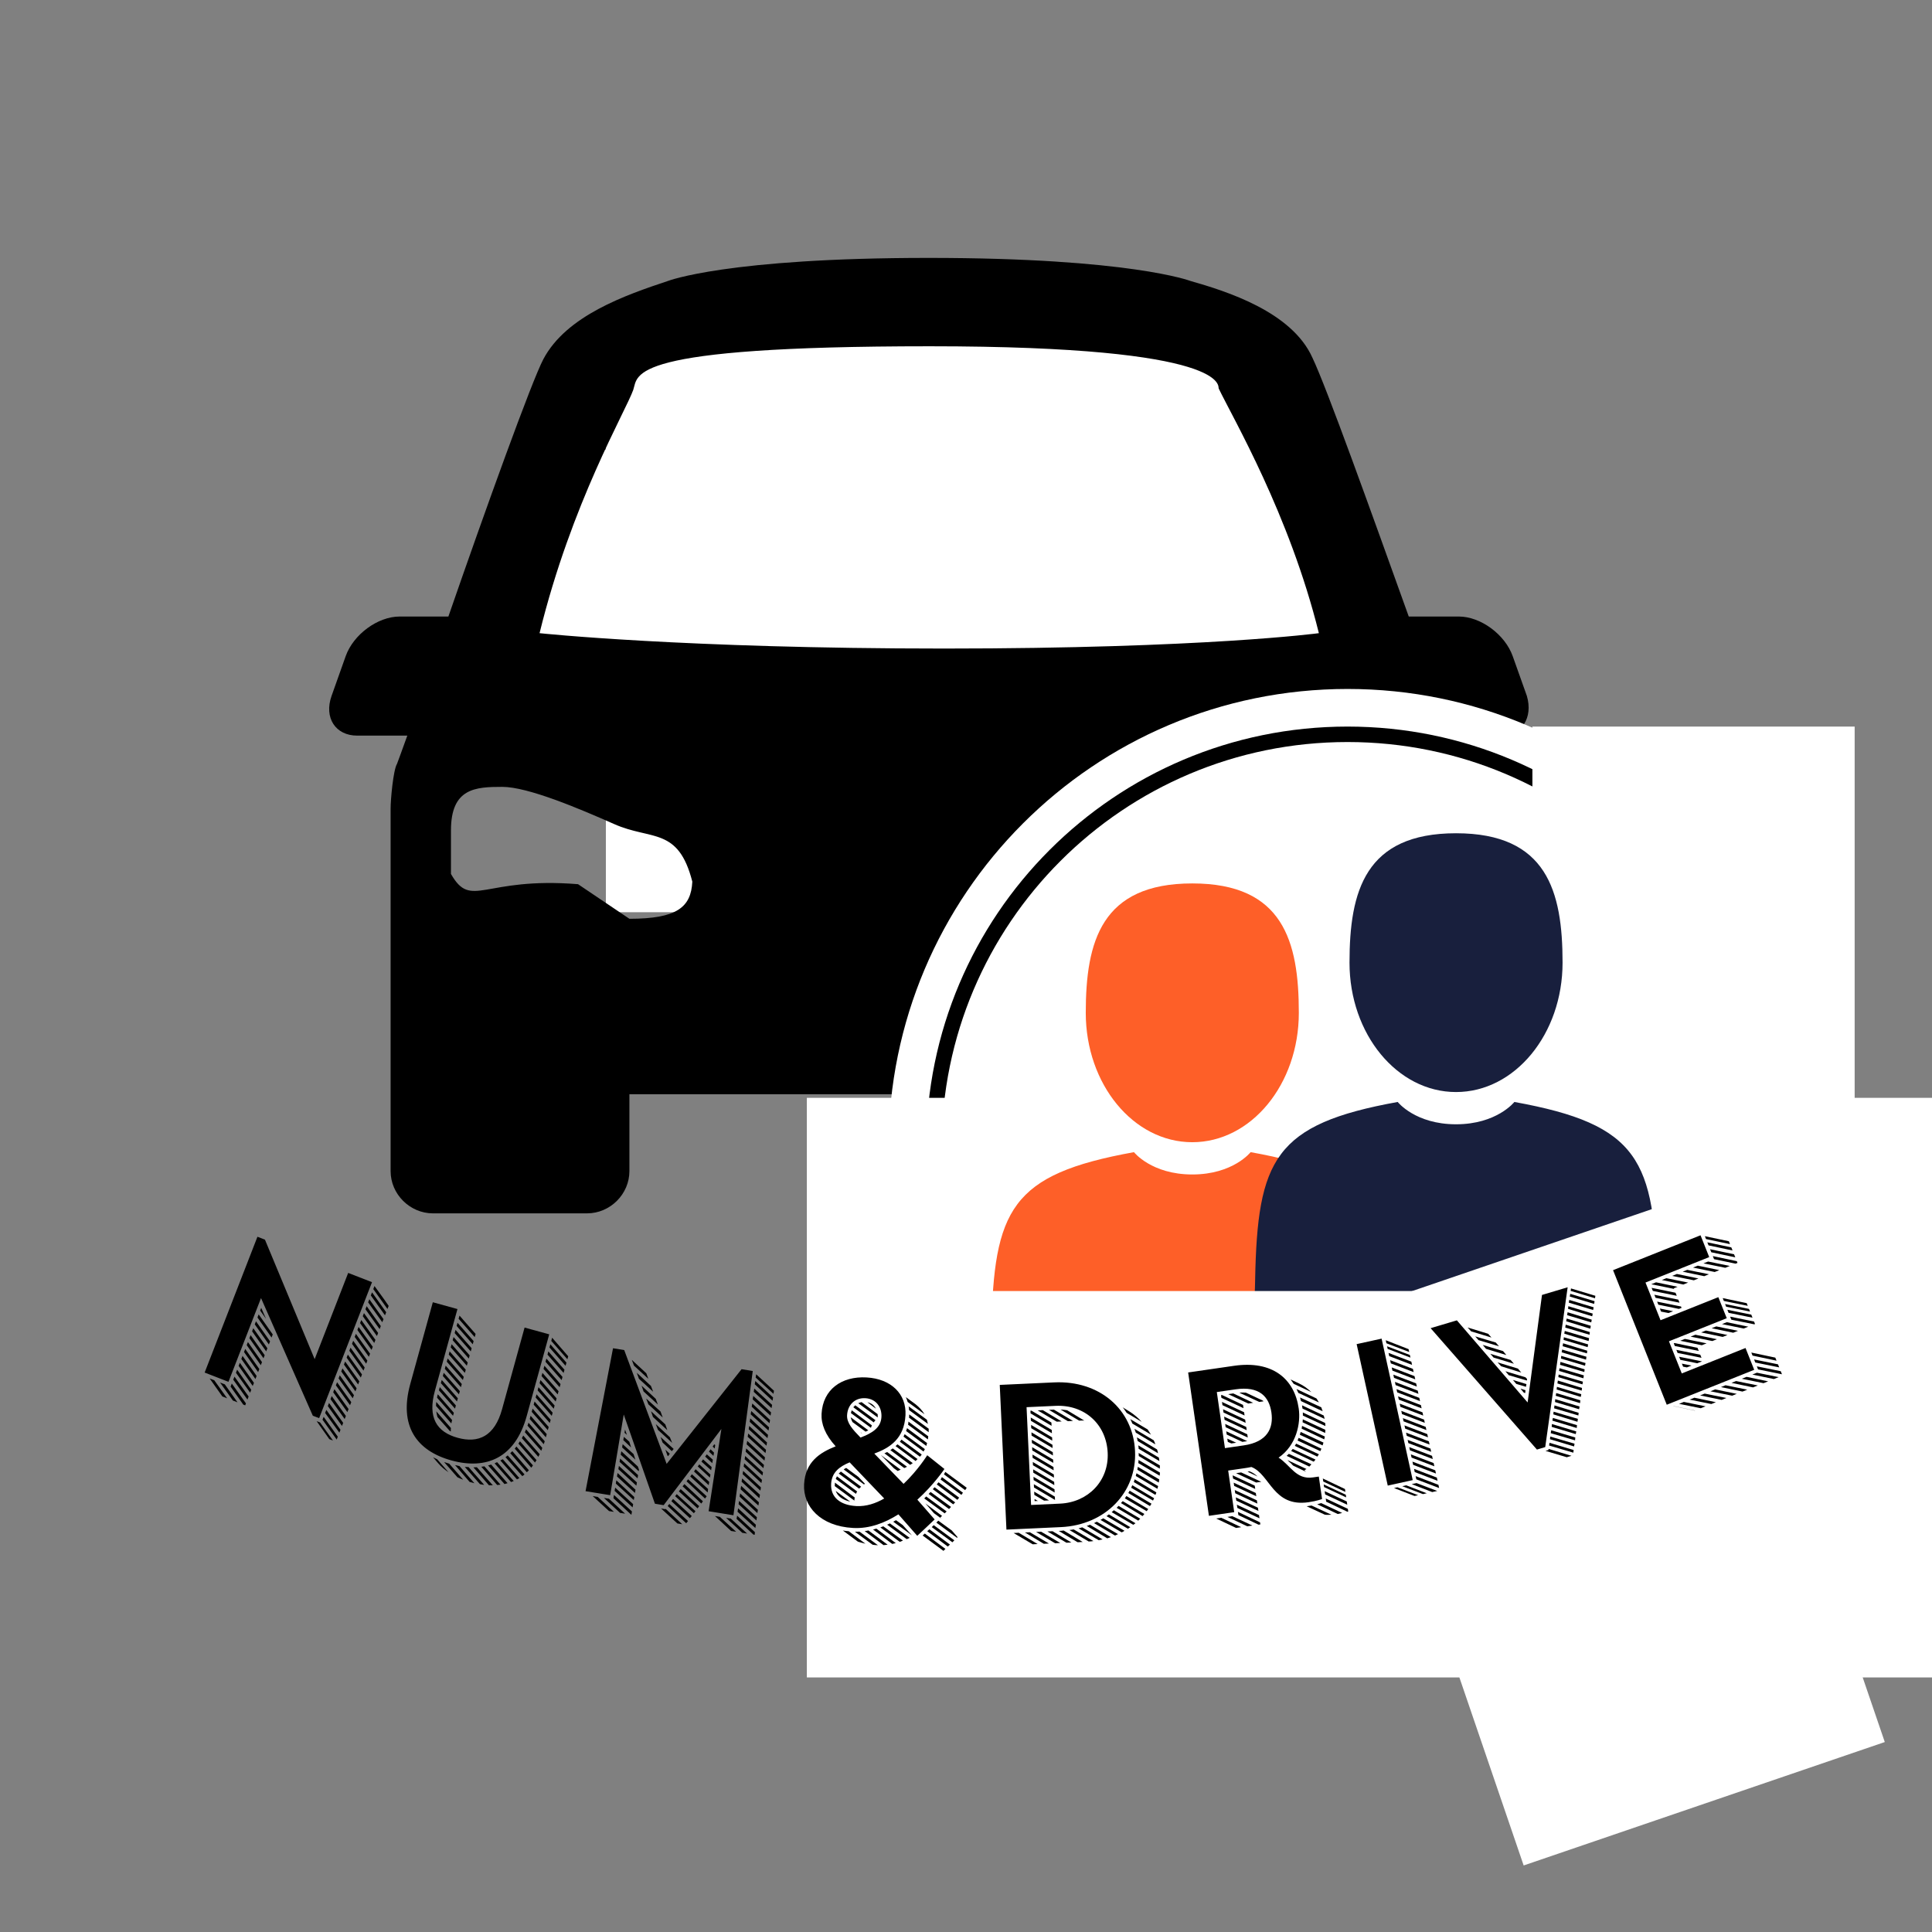 <svg xmlns="http://www.w3.org/2000/svg" xmlns:xlink="http://www.w3.org/1999/xlink" width="500" zoomAndPan="magnify" viewBox="0 0 375 375" height="500" preserveAspectRatio="xMidYMid meet" version="1.0"><rect x="0" y="0" width="375" height="375" fill="#808080" stroke="none"/><defs><g/><clipPath id="5fe936a888"><path d="M 104.133 87.254 L 147 87.254 L 147 150.445 L 104.133 150.445 Z M 104.133 87.254 " clip-rule="nonzero"/></clipPath><clipPath id="54a17f2277"><path d="M 117.598 64.562 L 243.555 64.562 L 243.555 177.062 L 117.598 177.062 Z M 117.598 64.562 " clip-rule="nonzero"/></clipPath><clipPath id="f37722a4bc"><path d="M 216.488 89.219 L 259.355 89.219 L 259.355 152.41 L 216.488 152.41 Z M 216.488 89.219 " clip-rule="nonzero"/></clipPath><clipPath id="2f8abd68b3"><path d="M 172.465 133.727 L 350.664 133.727 L 350.664 311.93 L 172.465 311.93 Z M 172.465 133.727 " clip-rule="nonzero"/></clipPath><clipPath id="4296a4ffec"><path d="M 261.566 133.727 C 212.355 133.727 172.465 173.621 172.465 222.828 C 172.465 272.039 212.355 311.93 261.566 311.93 C 310.773 311.93 350.664 272.039 350.664 222.828 C 350.664 173.621 310.773 133.727 261.566 133.727 Z M 261.566 133.727 " clip-rule="nonzero"/></clipPath><clipPath id="4a92b1988b"><path d="M 179.766 141.027 L 343.363 141.027 L 343.363 304.629 L 179.766 304.629 Z M 179.766 141.027 " clip-rule="nonzero"/></clipPath><clipPath id="1bfed05903"><path d="M 261.566 141.027 C 216.387 141.027 179.766 177.652 179.766 222.828 C 179.766 268.008 216.387 304.629 261.566 304.629 C 306.742 304.629 343.363 268.008 343.363 222.828 C 343.363 177.652 306.742 141.027 261.566 141.027 Z M 261.566 141.027 " clip-rule="nonzero"/></clipPath><clipPath id="0dc7b4a60b"><path d="M 179.766 141.027 L 343.266 141.027 L 343.266 304.527 L 179.766 304.527 Z M 179.766 141.027 " clip-rule="nonzero"/></clipPath><clipPath id="236cbf0ca7"><path d="M 261.562 141.027 C 216.387 141.027 179.766 177.648 179.766 222.824 C 179.766 268 216.387 304.621 261.562 304.621 C 306.734 304.621 343.359 268 343.359 222.824 C 343.359 177.648 306.734 141.027 261.562 141.027 Z M 261.562 141.027 " clip-rule="nonzero"/></clipPath><clipPath id="aa1a3f06ee"><path d="M 156.609 213.09 L 375 213.09 L 375 325.59 L 156.609 325.59 Z M 156.609 213.09 " clip-rule="nonzero"/></clipPath><clipPath id="915b80f4ea"><path d="M 297.438 141.027 L 359.988 141.027 L 359.988 253.527 L 297.438 253.527 Z M 297.438 141.027 " clip-rule="nonzero"/></clipPath><clipPath id="a0e02ad266"><path d="M 210 171.43 L 253 171.43 L 253 222 L 210 222 Z M 210 171.43 " clip-rule="nonzero"/></clipPath><clipPath id="9401dee95d"><path d="M 192.363 259 L 193 259 L 193 261 L 192.363 261 Z M 192.363 259 " clip-rule="nonzero"/></clipPath><clipPath id="a1e7819a6c"><path d="M 270 259 L 270.363 259 L 270.363 261 L 270 261 Z M 270 259 " clip-rule="nonzero"/></clipPath><clipPath id="7224a63caf"><path d="M 192.363 223 L 270.363 223 L 270.363 274.18 L 192.363 274.18 Z M 192.363 223 " clip-rule="nonzero"/></clipPath><clipPath id="72fc439ca2"><path d="M 261 161.691 L 304 161.691 L 304 212 L 261 212 Z M 261 161.691 " clip-rule="nonzero"/></clipPath><clipPath id="dd2896ea71"><path d="M 243.555 249 L 244 249 L 244 251 L 243.555 251 Z M 243.555 249 " clip-rule="nonzero"/></clipPath><clipPath id="ab164bc1e4"><path d="M 321 250 L 321.555 250 L 321.555 251 L 321 251 Z M 321 250 " clip-rule="nonzero"/></clipPath><clipPath id="e07e08710f"><path d="M 243.555 213 L 321.555 213 L 321.555 264.441 L 243.555 264.441 Z M 243.555 213 " clip-rule="nonzero"/></clipPath><clipPath id="d7ca1fdbb8"><path d="M 188.887 250.59 L 329.82 250.59 L 329.82 276.254 L 188.887 276.254 Z M 188.887 250.59 " clip-rule="nonzero"/></clipPath><clipPath id="f256e7f1c9"><path d="M 259 231 L 366 231 L 366 363 L 259 363 Z M 259 231 " clip-rule="nonzero"/></clipPath><clipPath id="452365082d"><path d="M 259.355 255.633 L 329.453 231.676 L 365.855 338.188 L 295.762 362.145 Z M 259.355 255.633 " clip-rule="nonzero"/></clipPath><clipPath id="12e5efac36"><path d="M 259.355 255.633 L 329.453 231.676 L 365.836 338.129 L 295.738 362.086 Z M 259.355 255.633 " clip-rule="nonzero"/></clipPath></defs><g clip-path="url(#5fe936a888)"><path fill="#ffffff" d="M 104.133 87.254 L 147 87.254 L 147 150.383 L 104.133 150.383 Z M 104.133 87.254 " fill-opacity="1" fill-rule="nonzero"/></g><g clip-path="url(#54a17f2277)"><path fill="#ffffff" d="M 117.598 64.562 L 243.719 64.562 L 243.719 177.062 L 117.598 177.062 Z M 117.598 64.562 " fill-opacity="1" fill-rule="nonzero"/></g><g clip-path="url(#f37722a4bc)"><path fill="#ffffff" d="M 216.488 89.219 L 259.355 89.219 L 259.355 152.348 L 216.488 152.348 Z M 216.488 89.219 " fill-opacity="1" fill-rule="nonzero"/></g><path fill="#000000" d="M 296.363 135.078 L 293.621 127.371 C 292.125 123.148 287.391 119.668 283.156 119.668 L 273.438 119.668 C 266.207 99.531 257.488 75.168 254.746 69.449 C 250.758 60.5 238.051 56.523 231.07 54.535 C 231.07 54.535 219.359 50.059 180.234 50.059 C 141.109 50.059 129.645 54.535 129.645 54.535 C 121.422 57.27 109.957 61.246 105.473 69.699 C 103.23 73.926 94.258 98.785 87.031 119.668 L 77.562 119.668 C 73.324 119.668 68.59 123.148 67.094 127.371 L 64.355 135.078 C 62.859 139.305 65.102 142.785 69.34 142.785 L 79.059 142.785 C 77.812 146.266 77.062 148.254 77.062 148.254 C 76.316 149.496 75.816 155.215 75.816 156.957 L 75.816 227.309 C 75.816 231.785 79.555 235.512 84.039 235.512 L 113.945 235.512 C 118.43 235.512 122.168 231.785 122.168 227.309 L 122.168 212.395 L 238.547 212.395 L 238.547 227.309 C 238.547 231.785 242.285 235.512 246.77 235.512 L 276.926 235.512 C 281.41 235.512 285.148 231.785 285.148 227.309 L 285.148 156.957 C 285.148 155.465 284.648 149.496 283.902 148.254 C 283.902 148.254 283.156 146.266 281.91 142.785 L 291.379 142.785 C 295.367 142.785 297.609 139.305 296.363 135.078 Z M 122.168 178.336 L 112.199 171.621 C 93.762 170.133 91.516 176.594 87.531 169.633 L 87.531 161.184 C 87.531 152.977 92.266 152.73 97.496 152.73 C 102.48 152.73 112.449 156.957 119.18 159.938 C 126.406 163.172 131.641 160.438 134.379 171.125 C 134.133 176.098 131.391 178.336 122.168 178.336 Z M 104.727 122.898 C 110.953 97.543 121.422 79.891 122.918 75.664 C 123.914 72.684 121.422 67.211 180.484 67.211 C 239.543 67.211 236.305 75.168 236.555 75.418 C 239.293 81.133 250.262 99.777 255.992 122.898 C 255.992 122.898 233.812 125.883 183.223 125.883 C 132.637 125.883 104.727 122.898 104.727 122.898 Z M 226.586 171.125 C 238.297 156.707 234.559 163.172 241.785 159.938 C 248.266 156.957 258.484 152.73 263.469 152.73 C 268.699 152.73 273.438 152.977 273.438 161.184 L 273.438 169.633 C 269.699 176.348 266.457 170.379 247.77 172.121 L 238.547 178.086 C 229.328 178.336 223.348 174.855 226.586 171.125 Z M 226.586 171.125 " fill-opacity="1" fill-rule="nonzero"/><g clip-path="url(#2f8abd68b3)"><g clip-path="url(#4296a4ffec)"><path fill="#ffffff" d="M 172.465 133.727 L 350.664 133.727 L 350.664 311.93 L 172.465 311.93 Z M 172.465 133.727 " fill-opacity="1" fill-rule="nonzero"/></g></g><g clip-path="url(#4a92b1988b)"><g clip-path="url(#1bfed05903)"><path fill="#ffffff" d="M 179.766 141.027 L 343.363 141.027 L 343.363 304.629 L 179.766 304.629 Z M 179.766 141.027 " fill-opacity="1" fill-rule="nonzero"/></g></g><g clip-path="url(#0dc7b4a60b)"><g clip-path="url(#236cbf0ca7)"><path stroke-linecap="butt" transform="matrix(0.75, 0, 0, 0.75, 179.764, 141.028)" fill="none" stroke-linejoin="miter" d="M 109.065 -0.001 C 48.831 -0.001 0.002 48.827 0.002 109.062 C 0.002 169.296 48.831 218.124 109.065 218.124 C 169.294 218.124 218.127 169.296 218.127 109.062 C 218.127 48.827 169.294 -0.001 109.065 -0.001 Z M 109.065 -0.001 " stroke="#000000" stroke-width="8" stroke-opacity="1" stroke-miterlimit="4"/></g></g><g clip-path="url(#aa1a3f06ee)"><path fill="#ffffff" d="M 156.609 213.09 L 384.246 213.09 L 384.246 325.59 L 156.609 325.59 Z M 156.609 213.09 " fill-opacity="1" fill-rule="nonzero"/></g><g clip-path="url(#915b80f4ea)"><path fill="#ffffff" d="M 297.438 141.027 L 359.988 141.027 L 359.988 253.426 L 297.438 253.426 Z M 297.438 141.027 " fill-opacity="1" fill-rule="nonzero"/></g><g clip-path="url(#a0e02ad266)"><path fill="#fe5f28" d="M 231.422 221.703 C 242.844 221.703 252.102 210.461 252.102 196.59 C 252.102 182.719 249.062 171.473 231.422 171.473 C 213.785 171.473 210.746 182.719 210.746 196.59 C 210.746 210.461 220.004 221.703 231.422 221.703 Z M 231.422 221.703 " fill-opacity="1" fill-rule="nonzero"/></g><g clip-path="url(#9401dee95d)"><path fill="#fe5f28" d="M 192.367 260.051 C 192.363 259.207 192.359 259.812 192.367 260.051 Z M 192.367 260.051 " fill-opacity="1" fill-rule="nonzero"/></g><g clip-path="url(#a1e7819a6c)"><path fill="#fe5f28" d="M 270.477 260.711 C 270.488 260.48 270.48 259.105 270.477 260.711 Z M 270.477 260.711 " fill-opacity="1" fill-rule="nonzero"/></g><g clip-path="url(#7224a63caf)"><path fill="#fe5f28" d="M 270.434 259.039 C 270.051 234.875 266.895 227.992 242.746 223.633 C 242.746 223.633 239.348 227.965 231.426 227.965 C 223.5 227.965 220.102 223.633 220.102 223.633 C 196.215 227.941 192.867 234.727 192.43 258.254 C 192.391 260.176 192.375 260.277 192.367 260.051 C 192.371 260.469 192.371 261.242 192.371 262.59 C 192.371 262.59 198.121 274.18 231.426 274.18 C 264.727 274.18 270.477 262.59 270.477 262.59 C 270.477 261.727 270.477 261.125 270.48 260.715 C 270.473 260.852 270.461 260.586 270.434 259.039 Z M 270.434 259.039 " fill-opacity="1" fill-rule="nonzero"/></g><g clip-path="url(#72fc439ca2)"><path fill="#181f3d" d="M 282.613 211.965 C 294.035 211.965 303.293 200.719 303.293 186.848 C 303.293 172.977 300.25 161.734 282.613 161.734 C 264.977 161.734 261.938 172.977 261.938 186.848 C 261.938 200.719 271.195 211.965 282.613 211.965 Z M 282.613 211.965 " fill-opacity="1" fill-rule="nonzero"/></g><g clip-path="url(#dd2896ea71)"><path fill="#181f3d" d="M 243.559 250.312 C 243.555 249.469 243.551 250.074 243.559 250.312 Z M 243.559 250.312 " fill-opacity="1" fill-rule="nonzero"/></g><g clip-path="url(#ab164bc1e4)"><path fill="#181f3d" d="M 321.668 250.973 C 321.68 250.742 321.672 249.367 321.668 250.973 Z M 321.668 250.973 " fill-opacity="1" fill-rule="nonzero"/></g><g clip-path="url(#e07e08710f)"><path fill="#181f3d" d="M 321.625 249.301 C 321.242 225.137 318.086 218.254 293.938 213.891 C 293.938 213.891 290.539 218.223 282.613 218.223 C 274.691 218.223 271.293 213.891 271.293 213.891 C 247.406 218.203 244.059 224.984 243.617 248.516 C 243.582 250.434 243.566 250.535 243.559 250.312 C 243.562 250.73 243.562 251.504 243.562 252.852 C 243.562 252.852 249.312 264.441 282.613 264.441 C 315.918 264.441 321.668 252.852 321.668 252.852 C 321.668 251.984 321.668 251.383 321.668 250.973 C 321.664 251.113 321.648 250.844 321.625 249.297 Z M 321.625 249.301 " fill-opacity="1" fill-rule="nonzero"/></g><g clip-path="url(#d7ca1fdbb8)"><path fill="#ffffff" d="M 188.887 250.59 L 329.852 250.59 L 329.852 276.254 L 188.887 276.254 Z M 188.887 250.59 " fill-opacity="1" fill-rule="nonzero"/></g><g clip-path="url(#f256e7f1c9)"><g clip-path="url(#452365082d)"><g clip-path="url(#12e5efac36)"><path fill="#ffffff" d="M 259.355 255.633 L 329.453 231.676 L 365.855 338.188 L 295.762 362.145 Z M 259.355 255.633 " fill-opacity="1" fill-rule="nonzero"/></g></g></g><g fill="#000000" fill-opacity="1"><g transform="translate(34.282, 264.295)"><g><path d="M 10.996 3.504 L 13.746 7.359 L 13.977 6.766 L 11.23 2.906 Z M 11.52 2.16 L 14.27 6.02 L 14.484 5.461 L 11.75 1.562 Z M 12.039 0.82 L 14.773 4.715 L 15.008 4.117 L 12.273 0.223 Z M 12.562 -0.523 L 15.297 3.371 L 15.527 2.773 L 12.793 -1.121 Z M 13.086 -1.867 L 15.82 2.031 L 16.051 1.434 L 13.316 -2.461 Z M 13.605 -3.207 L 16.34 0.688 L 16.57 0.09 L 13.84 -3.805 Z M 14.129 -4.551 L 16.863 -0.656 L 17.094 -1.25 L 14.359 -5.145 Z M 14.648 -5.891 L 17.383 -1.996 L 17.617 -2.594 L 14.883 -6.488 Z M 15.172 -7.234 L 17.906 -3.34 L 18.137 -3.934 L 15.402 -7.832 Z M 15.691 -8.574 L 18.426 -4.68 L 18.66 -5.277 L 15.926 -9.172 Z M 41.156 -10.82 L 40.305 -12.055 L 38.406 -14.68 L 38.176 -14.082 L 40.922 -10.227 Z M 35.609 -7.484 L 38.359 -3.625 L 38.59 -4.223 L 35.84 -8.082 Z M 29.348 8.621 L 32.098 12.477 L 32.328 11.883 L 29.582 8.023 Z M 29.871 7.277 L 32.621 11.137 L 32.852 10.539 L 30.102 6.68 Z M 30.391 5.938 L 33.141 9.793 L 33.375 9.199 L 30.625 5.34 Z M 36.652 -10.168 L 39.402 -6.312 L 39.633 -6.906 L 36.887 -10.766 Z M 30.914 4.594 L 33.664 8.453 L 33.895 7.855 L 31.145 3.996 Z M 31.957 1.91 L 34.707 5.77 L 34.938 5.172 L 32.191 1.312 Z M 36.133 -8.828 L 38.879 -4.969 L 39.113 -5.566 L 36.363 -9.422 Z M 37.695 -12.852 L 40.445 -8.996 L 40.676 -9.59 L 37.93 -13.449 Z M 31.438 3.25 L 34.184 7.109 L 34.418 6.512 L 31.668 2.656 Z M 35.09 -6.145 L 37.836 -2.285 L 38.07 -2.883 L 35.32 -6.738 Z M 34.566 -4.801 L 37.316 -0.941 L 37.547 -1.539 L 34.797 -5.398 Z M 28.32 11.266 L 31.07 15.125 L 31.285 14.566 L 28.539 10.707 Z M 33.523 -2.117 L 36.273 1.742 L 36.504 1.145 L 33.754 -2.711 Z M 34.043 -3.457 L 36.793 0.398 L 37.023 -0.195 L 34.277 -4.055 Z M 37.176 -11.512 L 39.922 -7.652 L 40.156 -8.25 L 37.406 -12.105 Z M 28.828 9.961 L 31.59 13.781 L 31.809 13.223 L 29.059 9.367 Z M 32.48 0.566 L 35.227 4.426 L 35.461 3.828 L 32.711 -0.027 Z M 33 -0.773 L 35.75 3.082 L 35.98 2.488 L 33.234 -1.371 Z M 13.312 8.48 L 13.457 8.105 L 10.707 4.25 L 10.477 4.844 L 12.938 8.336 Z M 8.426 4.047 L 10.926 7.551 L 11.82 7.898 L 9.355 4.41 Z M 6.414 3.266 L 8.875 6.754 L 9.809 7.117 L 7.309 3.613 Z M 29.641 15.043 L 30.352 15.316 L 27.852 11.812 L 27.18 11.555 Z M 16.215 -9.918 L 17.352 -8.316 L 16.418 -10.441 Z M 5.441 2.117 L 10.066 3.914 L 16.383 -12.34 L 26.434 10.492 L 27.664 10.969 L 37.926 -15.426 L 33.301 -17.223 L 26.793 -0.484 L 17.145 -23.676 L 15.688 -24.242 Z M 5.441 2.117 "/></g></g></g><g fill="#000000" fill-opacity="1"><g transform="translate(71.213, 278.406)"><g><path d="M 8.414 -9.754 C 6.184 -1.656 9.617 3.191 16.402 5.062 C 23.191 6.934 28.777 4.574 31.012 -3.523 L 35.391 -19.41 L 30.609 -20.727 L 26.238 -4.879 C 24.805 0.324 21.703 1.793 17.617 0.668 C 13.527 -0.461 11.773 -3.27 13.195 -8.434 L 17.578 -24.32 L 12.797 -25.641 Z M 31.438 6.969 L 28.227 3.262 C 28.105 3.395 27.988 3.527 27.828 3.648 L 31.039 7.355 C 31.199 7.234 31.316 7.102 31.438 6.969 Z M 30.594 7.773 L 27.332 4.094 L 26.906 4.434 L 30.168 8.109 C 30.316 8.027 30.434 7.895 30.594 7.773 Z M 27.301 9.477 L 24.109 5.859 C 23.922 5.934 23.734 6.004 23.523 6.031 L 26.715 9.648 Z M 33.539 3.855 L 30.348 0.234 L 30.082 0.742 L 33.277 4.363 Z M 32.234 6.027 L 29.016 2.359 C 28.934 2.5 28.816 2.637 28.695 2.77 L 31.906 6.473 Z M 34.047 2.625 L 30.891 -0.984 C 30.836 -0.789 30.746 -0.609 30.656 -0.426 L 33.848 3.191 C 33.898 3 33.992 2.816 34.047 2.625 Z M 32.93 5.016 L 29.711 1.348 C 29.629 1.488 29.508 1.621 29.418 1.805 L 32.637 5.473 C 32.719 5.328 32.809 5.148 32.93 5.016 Z M 29.605 8.496 L 26.383 4.828 L 25.902 5.066 L 29.125 8.734 Z M 34.289 -12.699 L 37.414 -9.141 L 37.586 -9.758 L 34.457 -13.316 Z M 32.758 -7.148 L 35.883 -3.59 L 36.055 -4.207 L 32.926 -7.766 Z M 15.891 -15.492 L 19.016 -11.934 L 19.188 -12.551 L 16.059 -16.109 Z M 15.508 -14.105 L 18.633 -10.547 L 18.805 -11.164 L 15.676 -14.723 Z M 33.523 -9.926 L 36.648 -6.367 L 36.82 -6.984 L 33.691 -10.543 Z M 33.141 -8.535 L 36.266 -4.977 L 36.438 -5.594 L 33.309 -9.152 Z M 31.992 -4.371 L 35.117 -0.812 L 35.289 -1.43 L 32.16 -4.988 Z M 33.906 -11.312 L 37.031 -7.754 L 37.203 -8.371 L 34.074 -11.93 Z M 32.375 -5.762 L 35.5 -2.203 L 35.672 -2.82 L 32.543 -6.379 Z M 35.055 -15.477 L 38.18 -11.918 L 38.352 -12.535 L 35.223 -16.094 Z M 31.609 -2.984 L 34.734 0.574 L 34.906 -0.043 L 31.777 -3.602 Z M 14.359 -9.941 L 17.484 -6.383 L 17.656 -6.996 L 14.527 -10.559 Z M 16.273 -16.879 L 19.398 -13.32 L 19.57 -13.938 L 16.441 -17.496 Z M 17.805 -22.434 L 20.93 -18.875 L 21.098 -19.492 L 17.973 -23.051 Z M 13.977 -8.551 L 17.102 -4.992 L 17.273 -5.609 L 14.145 -9.168 Z M 17.039 -19.656 L 20.164 -16.098 L 20.332 -16.715 L 17.207 -20.273 Z M 15.125 -12.715 L 18.25 -9.156 L 18.422 -9.773 L 15.293 -13.332 Z M 34.672 -14.09 L 37.797 -10.531 L 37.969 -11.148 L 34.84 -14.707 Z M 14.742 -11.328 L 17.867 -7.77 L 18.039 -8.387 L 14.91 -11.945 Z M 16.656 -18.27 L 19.781 -14.711 L 19.949 -15.328 L 16.824 -18.887 Z M 35.438 -16.863 L 38.562 -13.305 L 38.734 -13.922 L 35.605 -17.48 Z M 17.422 -21.043 L 20.547 -17.484 L 20.715 -18.102 L 17.59 -21.66 Z M 13.426 -5.508 L 16.391 -2.117 C 16.445 -2.312 16.469 -2.555 16.535 -2.785 L 13.473 -6.285 C 13.438 -6.004 13.414 -5.762 13.426 -5.508 Z M 20.68 6.406 L 23.699 9.895 C 23.953 9.883 24.207 9.871 24.449 9.895 L 21.348 6.387 Z M 34.523 1.348 L 31.367 -2.262 C 31.316 -2.07 31.262 -1.875 31.172 -1.695 L 34.324 1.914 C 34.379 1.723 34.469 1.539 34.523 1.348 Z M 28.496 9.062 L 25.273 5.395 L 24.793 5.633 L 27.984 9.254 Z M 16.719 -3.605 L 16.879 -4.184 L 13.762 -7.781 C 13.699 -7.551 13.645 -7.355 13.621 -7.113 Z M 39.074 -15.156 L 35.957 -18.754 L 35.789 -18.137 L 38.914 -14.578 Z M 25.934 9.766 L 22.809 6.207 L 22.207 6.289 L 25.293 9.836 Z M 22.77 9.805 L 19.738 6.355 L 19.004 6.32 L 21.941 9.66 C 22.211 9.734 22.492 9.77 22.77 9.805 Z M 19.941 9.234 L 20.867 9.488 L 17.969 6.156 C 17.699 6.082 17.418 6.047 17.109 5.961 Z M 13.703 -3.355 L 16.074 -0.672 C 16.141 -0.609 16.219 -0.59 16.297 -0.566 C 16.273 -0.781 16.285 -0.984 16.312 -1.227 L 13.469 -4.461 C 13.527 -4.07 13.598 -3.719 13.703 -3.355 Z M 18.691 8.805 L 15.98 5.691 C 15.633 5.598 15.297 5.465 14.988 5.379 L 17.578 8.332 C 17.941 8.516 18.316 8.66 18.691 8.805 Z M 13.875 5.652 C 14.441 6.305 15.117 6.867 15.852 7.359 L 13.645 4.84 L 12.836 4.453 Z M 13.875 5.652 "/></g></g></g><g fill="#000000" fill-opacity="1"><g transform="translate(108.289, 288.56)"><g><path d="M 21.312 3.758 L 24.902 7.098 L 25.254 6.668 L 21.621 3.359 Z M 22.031 2.82 L 25.629 6.121 L 25.98 5.691 L 22.348 2.387 Z M 23.477 0.906 L 27.113 4.215 L 27.426 3.781 L 23.832 0.48 Z M 11.469 -1.98 L 14.957 1.223 L 15.059 0.59 L 11.578 -2.652 Z M 24.203 -0.066 L 27.832 3.277 L 28.148 2.844 L 24.559 -0.496 Z M 38.191 9.344 L 38.234 8.824 L 34.785 5.629 L 34.684 6.258 L 37.957 9.305 Z M 15.332 -0.824 L 11.84 -4.027 L 11.738 -3.395 L 15.227 -0.191 Z M 11.969 -4.816 L 15.461 -1.613 L 15.562 -2.246 L 12.074 -5.449 Z M 15.738 -3.312 L 15.512 -3.918 L 12.305 -6.871 L 12.195 -6.199 L 15.684 -2.996 Z M 37.812 -16.938 L 41.27 -13.781 L 41.375 -14.414 L 37.922 -17.609 Z M 37.227 -12.574 L 40.684 -9.418 L 40.785 -10.051 L 37.336 -13.246 Z M 36.637 -8.215 L 40.094 -5.059 L 40.195 -5.688 L 36.746 -8.887 Z M 35.656 -0.957 L 39.105 2.238 L 39.215 1.566 L 35.758 -1.59 Z M 35.457 0.508 L 38.914 3.668 L 39.016 3.035 L 35.566 -0.16 Z M 14.828 2.012 L 11.344 -1.23 L 11.242 -0.602 L 14.73 2.602 Z M 11.012 0.82 L 14.5 4.023 L 14.605 3.395 L 11.113 0.191 Z M 22.758 1.844 L 26.395 5.152 L 26.699 4.758 L 23.066 1.449 Z M 24.969 -1.039 L 28.559 2.305 L 28.875 1.867 L 25.277 -1.434 Z M 14.27 5.445 L 14.371 4.812 L 10.883 1.609 L 10.777 2.242 L 14.23 5.438 Z M 35.266 1.938 L 38.715 5.133 L 38.82 4.5 L 35.367 1.305 Z M 36.445 -6.785 L 39.895 -3.59 L 39.996 -4.223 L 36.547 -7.418 Z M 34.867 4.871 L 38.324 8.027 L 38.43 7.395 L 34.977 4.199 Z M 35.855 -2.426 L 39.305 0.773 L 39.406 0.141 L 35.957 -3.055 Z M 35.066 3.402 L 38.523 6.562 L 38.625 5.93 L 35.168 2.773 Z M 38.211 -19.871 L 41.66 -16.676 L 41.766 -17.309 L 38.312 -20.504 Z M 37.621 -15.512 L 41.074 -12.312 L 41.176 -12.945 L 37.727 -16.141 Z M 37.031 -11.148 L 40.484 -7.953 L 40.586 -8.582 L 37.137 -11.781 Z M 36.246 -5.32 L 39.703 -2.164 L 39.805 -2.793 L 36.348 -5.949 Z M 38.012 -18.406 L 41.469 -15.246 L 41.574 -15.879 L 38.117 -19.035 Z M 36.055 -3.891 L 39.504 -0.695 L 39.605 -1.328 L 36.156 -4.523 Z M 37.422 -14.043 L 40.879 -10.887 L 40.984 -11.52 L 37.527 -14.676 Z M 36.836 -9.68 L 40.293 -6.523 L 40.395 -7.156 L 36.938 -10.312 Z M 25.691 -1.973 L 29.074 1.129 L 29.145 0.453 L 26.004 -2.41 Z M 8.926 2.184 L 12.059 5.086 L 13.047 5.246 L 9.91 2.344 Z M 38.488 -21.812 L 38.383 -21.18 L 41.84 -18.023 L 41.938 -18.617 Z M 20.02 4.234 L 23.191 7.141 L 24.141 7.297 L 20.898 4.297 L 20.848 4.371 Z M 30.48 5.695 L 33.613 8.598 L 34.602 8.758 L 31.426 5.852 Z M 6.754 1.828 L 9.926 4.738 L 10.875 4.891 L 7.738 1.992 Z M 32.648 6.051 L 35.785 8.953 L 36.73 9.105 L 33.559 6.199 Z M 17.559 -15.984 L 20.344 -13.422 L 19.922 -14.586 L 17.133 -17.105 Z M 16.629 -18.484 L 19.414 -15.926 L 18.988 -17.047 L 16.242 -19.602 Z M 15.73 -20.941 L 18.484 -18.426 L 18.059 -19.551 L 15.312 -22.102 Z M 14.77 -23.488 L 17.555 -20.93 L 17.16 -22.004 L 14.344 -24.613 Z M 18.453 -13.527 L 21.238 -10.965 L 20.852 -12.082 L 18.07 -14.645 Z M 26.418 -2.949 L 29.266 -0.297 L 29.371 -0.93 L 26.73 -3.383 Z M 19.422 -11.02 L 22.176 -8.504 L 21.742 -9.586 L 19 -12.141 Z M 12.465 -7.613 L 15.039 -5.25 L 14.688 -6.32 L 12.57 -8.246 Z M 27.145 -3.926 L 29.504 -1.758 L 29.602 -2.348 L 27.449 -4.32 Z M 20.32 -8.562 L 22.113 -6.891 L 22.469 -7.32 L 19.93 -9.641 Z M 27.863 -4.863 L 29.738 -3.18 L 29.84 -3.809 L 28.176 -5.297 Z M 12.699 -9.035 L 14.207 -7.613 L 13.863 -8.723 L 12.801 -9.668 Z M 28.59 -5.836 L 29.961 -4.559 L 30.07 -5.23 L 28.902 -6.273 Z M 29.316 -6.812 L 30.191 -5.98 L 30.297 -6.613 L 29.629 -7.25 Z M 21.25 -6.062 L 21.391 -5.918 L 21.711 -6.391 L 20.863 -7.176 Z M 30.043 -7.789 L 30.426 -7.402 L 30.535 -8.074 L 30.355 -8.223 Z M 12.93 -10.457 L 13.391 -10.055 L 13.031 -11.086 Z M 37.82 -22.449 L 35.648 -22.801 L 21.105 -4.422 L 12.871 -26.512 L 10.699 -26.867 L 5.367 0.875 L 10.145 1.652 L 12.777 -14.008 L 18.832 3.312 L 20.527 3.59 L 31.734 -11.203 L 29.254 4.766 L 34.07 5.551 Z M 37.82 -22.449 "/></g></g></g><g fill="#000000" fill-opacity="1"><g transform="translate(151.715, 295.257)"><g><path d="M 4.359 -7.172 C 4.121 -2.859 7.52 0.973 13.867 1.32 C 17.062 1.496 20.051 0.336 22.664 -1.324 L 26.324 2.844 C 26.324 2.844 29.613 -0.223 29.699 -0.336 L 26.344 -4.168 C 29.59 -7.113 31.598 -10.129 31.598 -10.129 L 28.258 -12.793 C 28.258 -12.793 26.457 -9.887 23.668 -7.238 L 17.984 -13.117 C 21.008 -14.23 23.789 -16.004 24.039 -20.555 C 24.262 -24.668 21.262 -27.637 16.469 -27.898 C 11.676 -28.164 8.012 -25.598 7.75 -20.848 C 7.645 -18.891 8.449 -16.762 10.488 -14.527 C 7.379 -13.297 4.594 -11.484 4.359 -7.172 Z M 14.5 -2.93 C 11.305 -3.105 9.469 -4.688 9.609 -7.246 C 9.73 -9.48 11.234 -10.602 13.203 -11.414 L 19.91 -4.398 C 18.254 -3.445 16.418 -2.828 14.5 -2.93 Z M 12.703 -20.574 C 12.809 -22.492 14.133 -23.98 16.246 -23.867 C 18.363 -23.75 19.477 -22.086 19.371 -20.211 C 19.258 -18.094 17.52 -17.066 15.309 -16.227 C 13.754 -17.832 12.621 -19.059 12.703 -20.574 Z M 35.926 -6.484 L 31.77 -9.559 L 31.504 -9.09 L 35.621 -6.023 Z M 32.68 4.551 L 28.676 1.57 C 28.547 1.723 28.379 1.832 28.254 1.945 L 32.258 4.93 C 32.387 4.777 32.551 4.664 32.68 4.551 Z M 31.793 5.387 L 27.789 2.402 L 27.367 2.781 L 31.41 5.766 Z M 34.457 -4.562 L 30.457 -7.547 C 30.328 -7.434 30.242 -7.277 30.113 -7.125 L 34.113 -4.141 Z M 32.879 -2.766 L 28.91 -5.668 L 28.531 -5.289 L 32.496 -2.348 Z M 15.426 -6.688 L 11.504 -9.625 L 11.082 -9.246 L 15.047 -6.309 Z M 35.191 -5.523 L 31.113 -8.551 L 30.848 -8.086 L 34.891 -5.102 Z M 21.105 -13.785 L 24.953 -10.934 L 25.453 -11.266 L 21.562 -14.121 Z M 33.523 3.719 L 29.52 0.773 L 29.137 1.152 L 33.145 4.098 Z M 24.152 -17.504 L 28.078 -14.605 L 28.23 -15.16 L 24.34 -18.055 C 24.289 -17.859 24.242 -17.699 24.152 -17.504 Z M 18.219 -19.594 L 14.289 -22.492 L 13.91 -22.113 L 17.875 -19.172 C 17.961 -19.324 18.09 -19.438 18.219 -19.594 Z M 32.027 -1.891 L 28.062 -4.793 L 27.68 -4.414 L 31.648 -1.512 Z M 22.953 -15.406 L 26.844 -12.512 C 26.973 -12.664 27.098 -12.777 27.188 -12.934 L 23.258 -15.832 Z M 14.191 -4.59 L 10.344 -7.484 L 10.309 -6.805 L 14.117 -3.992 C 14.129 -4.195 14.141 -4.434 14.191 -4.59 Z M 33.688 -3.645 L 29.684 -6.586 L 29.34 -6.207 L 33.305 -3.266 Z M 14.656 -5.766 L 10.73 -8.707 L 10.504 -8.199 L 14.43 -5.301 C 14.48 -5.457 14.566 -5.613 14.656 -5.766 Z M 28.543 -17.945 L 24.77 -20.715 L 24.734 -20.078 L 28.543 -17.266 C 28.559 -17.504 28.527 -17.707 28.543 -17.945 Z M 23.652 -16.41 L 27.539 -13.516 L 27.805 -13.98 L 23.875 -16.879 Z M 23.547 3.773 L 19.734 1 L 19.16 1.211 L 22.934 4.02 Z M 20.473 0.68 L 24.285 3.492 L 24.859 3.242 L 21.008 0.43 C 20.84 0.539 20.637 0.609 20.473 0.68 Z M 24.332 -10.566 L 20.484 -13.418 L 19.949 -13.168 L 23.797 -10.312 C 24 -10.383 24.164 -10.453 24.332 -10.566 Z M 24.539 -18.727 L 28.387 -15.871 C 28.398 -16.07 28.449 -16.27 28.461 -16.469 L 24.613 -19.324 C 24.602 -19.121 24.59 -18.922 24.539 -18.727 Z M 26.375 -12.055 L 22.488 -14.914 L 22.109 -14.574 L 25.996 -11.676 Z M 22.16 4.258 L 18.387 1.445 C 18.184 1.516 17.938 1.582 17.738 1.613 L 21.469 4.418 Z M 17.52 -18.59 L 13.598 -21.527 L 13.445 -20.977 L 17.336 -18.117 C 17.383 -18.277 17.434 -18.434 17.52 -18.59 Z M 20.578 4.57 L 16.844 1.805 C 16.602 1.871 16.359 1.898 16.117 1.922 L 19.773 4.648 Z M 28.195 -19.688 L 24.652 -22.285 C 24.719 -22.039 24.707 -21.801 24.734 -21.559 L 28.391 -18.875 Z M 18.492 4.656 L 18.691 4.668 L 15.109 2.027 L 14.227 2.062 L 17.656 4.57 C 17.934 4.625 18.211 4.641 18.492 4.656 Z M 34.16 3.113 L 33.027 1.809 L 30.41 -0.098 L 30.027 0.281 L 34.031 3.227 Z M 18.652 -20.25 C 18.664 -20.41 18.633 -20.609 18.641 -20.77 L 15.523 -23.105 C 15.281 -23.039 15.078 -23.008 14.871 -22.898 L 18.648 -20.129 Z M 16.18 -7.246 L 14.891 -8.598 L 12.543 -10.328 C 12.34 -10.262 12.211 -10.148 12.047 -10.035 L 15.973 -7.137 Z M 16.266 4.375 L 13.031 1.953 C 12.633 1.934 12.234 1.871 11.879 1.812 L 14.805 3.977 C 15.277 4.121 15.75 4.266 16.266 4.375 Z M 13.75 -19.234 L 16.293 -17.375 L 16.828 -17.625 L 13.402 -20.176 C 13.465 -19.852 13.57 -19.566 13.75 -19.234 Z M 25.996 -22.691 L 24.109 -24.078 C 24.254 -23.789 24.355 -23.461 24.461 -23.137 L 27.734 -20.754 C 27.293 -21.5 26.688 -22.133 25.996 -22.691 Z M 21.664 0.105 L 25.285 2.746 L 23.512 0.766 L 22.203 -0.188 Z M 23.098 -9.992 L 19.25 -12.848 L 21.793 -10.262 L 22.523 -9.742 Z M 29.566 -1.547 L 30.992 -0.508 L 30.805 -0.719 L 31.141 -1.02 L 27.906 -3.441 Z M 13.309 -3.797 L 10.496 -5.875 C 10.879 -4.812 11.844 -4.117 13.309 -3.797 Z M 16.645 -23.082 L 18.301 -21.832 C 17.973 -22.449 17.438 -22.918 16.645 -23.082 Z M 15.516 -17.055 L 15.594 -17.051 L 15.289 -17.309 Z M 15.516 -17.055 "/></g></g></g><g fill="#000000" fill-opacity="1"><g transform="translate(189.517, 297.168)"><g><path d="M 31.242 -11.895 L 35.402 -9.406 L 35.492 -10.012 L 31.336 -12.461 Z M 35.273 -8.719 L 31.074 -11.207 C 31.039 -11.047 30.969 -10.883 30.938 -10.68 L 35.137 -8.191 Z M 33.988 -5.297 L 29.75 -7.824 L 29.488 -7.371 L 33.691 -4.84 Z M 34.93 -7.5 L 30.727 -10.031 L 30.551 -9.5 L 34.75 -7.012 C 34.824 -7.176 34.895 -7.34 34.93 -7.5 Z M 30.043 -8.398 L 34.281 -5.91 L 34.5 -6.359 L 30.258 -8.887 Z M 33.355 -4.266 L 29.117 -6.793 L 28.816 -6.34 L 33.055 -3.852 Z M 26.121 1.195 L 22.047 -1.219 C 21.852 -1.133 21.613 -1.039 21.414 -0.992 L 25.41 1.426 C 25.648 1.336 25.883 1.246 26.121 1.195 Z M 28.746 -0.047 L 24.633 -2.461 L 24.086 -2.156 L 28.199 0.258 C 28.395 0.168 28.594 0.078 28.746 -0.047 Z M 10.492 -23.348 L 10.516 -22.828 L 14.59 -20.414 L 14.562 -21.055 L 10.691 -23.359 Z M 29.875 -0.742 L 25.715 -3.23 C 25.562 -3.105 25.406 -2.977 25.25 -2.891 L 29.41 -0.441 Z M 35.633 -11.34 L 31.473 -13.789 C 31.484 -13.59 31.453 -13.387 31.422 -13.184 L 35.578 -10.734 Z M 31.801 -2.391 L 27.602 -4.879 L 27.219 -4.504 L 31.418 -2.016 Z M 10.781 -17.074 L 14.855 -14.66 L 14.828 -15.301 L 10.754 -17.715 Z M 10.648 -19.953 L 14.723 -17.539 L 14.695 -18.176 L 10.617 -20.59 Z M 10.715 -18.516 L 14.789 -16.102 L 14.762 -16.738 L 10.688 -19.152 Z M 10.98 -12.762 L 15.059 -10.348 L 15.027 -10.984 L 10.953 -13.398 Z M 10.582 -21.391 L 14.656 -18.977 L 14.629 -19.617 L 10.551 -22.031 Z M 11.113 -9.883 L 15.191 -7.469 L 15.16 -8.109 L 11.086 -10.523 Z M 10.914 -14.199 L 14.992 -11.785 L 14.961 -12.426 L 10.887 -14.84 Z M 11.047 -11.32 L 15.125 -8.906 L 15.094 -9.547 L 11.02 -11.961 Z M 10.848 -15.637 L 14.926 -13.223 L 14.895 -13.863 L 10.82 -16.277 Z M 11.18 -8.445 L 15.258 -6.031 L 15.227 -6.672 L 11.152 -9.086 Z M 32.602 -3.309 L 28.402 -5.797 L 28.059 -5.422 L 32.258 -2.895 Z M 30.883 -1.508 L 26.68 -4.035 L 26.258 -3.656 L 30.453 -1.207 Z M 35.617 -12.539 L 35.605 -12.738 L 31.492 -15.152 L 31.52 -14.551 L 35.598 -12.098 C 35.59 -12.258 35.625 -12.379 35.617 -12.539 Z M 35.418 -14.25 L 31.422 -16.629 C 31.473 -16.391 31.484 -16.191 31.496 -15.953 L 35.527 -13.574 Z M 35.062 -15.836 L 31.152 -18.18 L 31.305 -17.465 L 35.258 -15.086 C 35.207 -15.363 35.156 -15.602 35.062 -15.836 Z M 27.496 0.609 L 23.379 -1.801 L 22.832 -1.535 L 26.906 0.879 Z M 24.5 1.629 L 20.547 -0.711 L 19.836 -0.516 L 23.746 1.785 Z M 22.715 1.953 L 18.883 -0.312 C 18.605 -0.262 18.328 -0.207 18.051 -0.195 L 21.797 2.035 C 22.117 2.02 22.434 2.004 22.715 1.953 Z M 11.582 0.184 L 15.285 2.375 L 16.285 2.328 L 12.578 0.141 Z M 34.422 -17.609 L 30.676 -19.836 L 30.949 -19.09 L 34.738 -16.82 C 34.645 -17.098 34.551 -17.375 34.422 -17.609 Z M 15.977 -0.02 L 19.641 2.176 L 20.641 2.129 L 16.934 -0.102 C 16.773 -0.094 16.613 -0.047 16.453 -0.039 Z M 14.086 -23.516 L 17.754 -21.32 L 18.75 -21.367 L 15.047 -23.559 Z M 11.891 -23.414 L 15.594 -21.223 L 16.555 -21.266 L 12.891 -23.461 Z M 9.422 0.285 L 13.086 2.477 L 14.086 2.43 L 10.383 0.242 Z M 13.777 0.082 L 17.484 2.273 L 18.441 2.23 L 14.777 0.039 Z M 7.227 0.387 L 10.93 2.578 L 11.891 2.531 L 8.223 0.34 Z M 33.242 -19.715 L 29.867 -21.723 C 30.039 -21.449 30.133 -21.172 30.266 -20.859 L 33.891 -18.703 Z M 20.309 -21.441 C 20.508 -21.449 20.711 -21.457 20.949 -21.43 L 17.613 -23.438 C 17.172 -23.496 16.77 -23.559 16.328 -23.578 L 19.949 -21.422 Z M 29.719 -23.195 L 28.562 -23.902 L 28.398 -24.016 C 28.656 -23.668 28.953 -23.281 29.168 -22.93 L 32.094 -21.184 C 31.418 -21.953 30.586 -22.637 29.719 -23.195 Z M 13.141 -5.895 L 14.102 -5.938 L 11.219 -7.645 L 11.246 -7.008 Z M 11.305 -5.809 L 11.941 -5.836 L 11.285 -6.207 Z M 5.832 -0.27 L 16.422 -0.758 C 25.012 -1.156 31.164 -7.488 30.793 -15.52 C 30.418 -23.668 23.832 -29.25 15.121 -28.848 L 4.535 -28.359 Z M 15.371 -24.293 C 21.008 -24.555 25.227 -20.707 25.484 -15.191 C 25.738 -9.719 21.684 -5.566 16.25 -5.316 L 10.617 -5.055 L 9.738 -24.035 Z M 15.371 -24.293 "/></g></g></g><g fill="#000000" fill-opacity="1"><g transform="translate(228.874, 295.059)"><g><path d="M 5.777 -0.836 L 10.688 -1.551 L 9.516 -9.625 L 12.566 -10.066 C 13.078 -10.141 13.555 -10.211 14.023 -10.316 C 17.664 -8.906 18.191 -2.477 25.117 -3.48 C 26.742 -3.715 27.738 -4.102 27.738 -4.102 L 27.105 -8.457 L 25.996 -8.297 C 22.672 -7.812 21.66 -10.617 19.297 -12.133 C 22.754 -14.492 23.629 -18.785 23.207 -21.672 C 22.367 -27.492 18.055 -31.031 10.652 -29.957 L 1.746 -28.664 Z M 10.949 -25.391 C 15.582 -26.062 17.461 -23.953 17.906 -20.902 C 18.348 -17.855 17.117 -15.172 12.527 -14.508 L 8.887 -13.98 L 7.309 -24.863 Z M 28.008 -15.055 L 23.586 -17.121 L 23.422 -16.57 L 27.844 -14.504 Z M 28.375 -17.531 L 24 -19.566 L 23.961 -18.992 L 28.344 -16.922 Z M 20.863 -12.48 L 25.246 -10.41 L 25.285 -10.414 L 25.668 -10.836 L 21.293 -12.867 Z M 27.613 -13.863 L 23.188 -15.973 C 23.129 -15.801 23.074 -15.633 22.98 -15.457 L 27.402 -13.391 Z M 27.582 -21.902 L 23.465 -23.812 L 23.648 -23.109 L 27.855 -21.133 Z M 28.281 -16.227 L 23.859 -18.293 C 23.844 -18.129 23.789 -17.957 23.777 -17.754 L 28.16 -15.684 Z M 28.344 -18.859 L 24.008 -20.898 L 24.016 -20.293 L 28.391 -18.262 C 28.363 -18.461 28.375 -18.664 28.344 -18.859 Z M 32.816 -1.688 L 32.742 -2.199 L 28.449 -4.207 L 28.535 -3.613 L 28.496 -3.605 L 32.664 -1.625 C 32.742 -1.637 32.816 -1.688 32.816 -1.688 Z M 8.125 -24.254 L 8.199 -23.742 L 12.488 -21.734 L 12.398 -22.367 L 8.32 -24.285 Z M 22.445 -14.41 L 26.824 -12.336 L 27.125 -12.785 L 22.703 -14.852 Z M 8.406 -22.316 L 12.695 -20.312 L 12.605 -20.945 L 8.312 -22.949 Z M 10.676 -6.641 L 14.969 -4.637 L 14.879 -5.27 L 10.586 -7.273 Z M 10.469 -8.066 L 14.762 -6.059 L 14.672 -6.695 L 10.379 -8.699 Z M 11.297 -2.367 L 15.59 -0.359 L 15.496 -0.992 L 11.203 -3 Z M 10.883 -5.215 L 15.176 -3.211 L 15.082 -3.844 L 10.793 -5.848 Z M 28.336 -4.996 L 32.625 -2.992 L 32.535 -3.625 L 28.242 -5.629 Z M 9.023 -18.039 L 13.316 -16.035 L 13.223 -16.668 L 8.934 -18.672 Z M 8.609 -20.891 L 12.902 -18.887 L 12.812 -19.52 L 8.52 -21.523 Z M 11.09 -3.789 L 15.383 -1.785 L 15.289 -2.418 L 11 -4.422 Z M 8.816 -19.465 L 13.109 -17.461 L 13.02 -18.094 L 8.727 -20.098 Z M 28.055 -20.312 L 23.848 -22.289 L 23.938 -21.656 L 28.23 -19.652 C 28.195 -19.891 28.129 -20.082 28.055 -20.312 Z M 15.762 0.828 L 15.703 0.43 L 11.406 -1.613 L 11.496 -0.98 L 15.406 0.879 Z M 26.465 -11.758 L 22.043 -13.824 L 21.738 -13.418 L 26.121 -11.344 Z M 31.645 -1.395 L 27.57 -3.309 L 26.793 -3.078 L 30.785 -1.191 Z M 11.047 -9.117 L 14.945 -7.301 L 15.938 -7.441 L 12.035 -9.262 Z M 7.188 -0.316 L 11.051 1.512 L 12.039 1.367 L 8.18 -0.457 Z M 9.508 -24.457 L 13.41 -22.637 L 14.359 -22.773 L 10.5 -24.598 Z M 9.367 -0.629 L 13.227 1.195 L 14.219 1.051 L 10.316 -0.77 Z M 32.184 -6.039 L 27.887 -8.086 L 27.973 -7.492 L 32.266 -5.484 Z M 26.645 -23.625 L 22.781 -25.449 L 23.133 -24.695 L 27.121 -22.848 C 26.961 -23.105 26.844 -23.371 26.645 -23.625 Z M 16.379 -23.066 L 16.238 -23.207 L 12.941 -24.75 C 12.574 -24.777 12.129 -24.797 11.691 -24.73 L 15.547 -22.945 Z M 29.555 -1.051 L 25.699 -2.836 L 24.746 -2.699 L 28.258 -1.066 C 28.672 -1.004 29.074 -1.023 29.555 -1.051 Z M 12.266 -15.195 L 13.215 -15.332 L 9.141 -17.25 L 9.23 -16.617 Z M 28.129 -6.422 L 32.418 -4.418 L 32.344 -4.934 L 28.055 -6.938 Z M 24.305 -9.668 C 24.41 -9.762 24.562 -9.824 24.711 -9.926 L 21.023 -11.656 C 21.262 -11.406 21.5 -11.16 21.773 -10.957 C 21.875 -10.809 22.016 -10.668 22.152 -10.566 L 24.625 -9.391 Z M 23.273 -26.531 L 21.625 -27.305 L 22.23 -26.461 L 25.656 -24.855 C 24.953 -25.523 24.184 -26.098 23.273 -26.531 Z M 9.344 -15.824 L 9.438 -15.191 L 10.129 -14.887 L 11.078 -15.023 Z M 13.617 -9.492 C 13.504 -9.434 13.387 -9.418 13.27 -9.402 L 15.223 -8.473 C 14.758 -8.891 14.258 -9.262 13.617 -9.492 Z M 13.617 -9.492 "/></g></g></g><g fill="#000000" fill-opacity="1"><g transform="translate(263.659, 289.609)"><g><path d="M 8.469 -15.133 L 12.895 -13.441 L 12.754 -14.066 L 8.328 -15.758 Z M 10.941 -3.879 L 15.367 -2.191 L 15.23 -2.816 L 10.805 -4.504 Z M 11.25 -2.473 L 15.676 -0.785 L 15.539 -1.41 L 11.113 -3.098 Z M 7.23 -20.758 L 11.656 -19.066 L 11.52 -19.691 L 7.094 -21.383 Z M 5.992 -26.383 L 10.418 -24.691 L 10.281 -25.316 L 5.855 -27.008 Z M 6.613 -23.57 L 11.039 -21.879 L 10.898 -22.504 L 6.473 -24.195 Z M 6.301 -24.977 L 10.727 -23.285 L 10.59 -23.91 L 6.164 -25.602 Z M 8.156 -16.539 L 12.582 -14.848 L 12.445 -15.473 L 8.02 -17.164 Z M 7.539 -19.352 L 11.965 -17.66 L 11.828 -18.285 L 7.402 -19.977 Z M 9.703 -9.504 L 14.129 -7.816 L 13.992 -8.441 L 9.566 -10.129 Z M 9.395 -10.91 L 13.82 -9.223 L 13.684 -9.848 L 9.258 -11.535 Z M 8.777 -13.723 L 13.203 -12.035 L 13.066 -12.66 L 8.641 -14.352 Z M 10.633 -5.285 L 15.059 -3.598 L 14.922 -4.223 L 10.496 -5.91 Z M 7.848 -17.945 L 12.273 -16.254 L 12.137 -16.879 L 7.711 -18.57 Z M 6.922 -22.164 L 11.348 -20.473 L 11.207 -21.098 L 6.785 -22.789 Z M 5.684 -27.789 L 10.109 -26.098 L 9.996 -26.605 L 5.57 -28.297 Z M 10.324 -6.691 L 14.75 -5.004 L 14.609 -5.629 L 10.184 -7.316 Z M 10.012 -8.098 L 14.438 -6.41 L 14.301 -7.035 L 9.875 -8.723 Z M 9.086 -12.316 L 13.512 -10.629 L 13.375 -11.254 L 8.949 -12.941 Z M 8.516 -1.137 L 12.535 0.395 L 13.277 0.234 L 9.297 -1.309 Z M 10.352 -1.539 L 14.332 0 L 15.309 -0.215 L 11.289 -1.746 Z M 9.75 -27.738 L 5.312 -29.469 L 5.441 -28.883 L 9.867 -27.191 Z M 10.895 0.758 L 11.598 0.602 L 7.578 -0.93 L 6.914 -0.781 Z M 5.703 -1.254 L 10.547 -2.32 L 4.508 -29.781 L -0.336 -28.715 Z M 5.703 -1.254 "/></g></g></g><g fill="#000000" fill-opacity="1"><g transform="translate(283.537, 285.395)"><g><path d="M 20.648 -30.121 L 25.324 -28.719 L 25.418 -29.246 L 20.73 -30.688 Z M 19.078 -19.301 L 23.801 -17.871 L 23.883 -18.438 L 19.168 -19.828 Z M 19.582 -22.914 L 24.309 -21.488 L 24.391 -22.055 L 19.676 -23.445 Z M 20.457 -28.938 L 25.145 -27.496 L 25.227 -28.062 L 20.551 -29.465 Z M 20.09 -26.531 L 24.816 -25.102 L 24.898 -25.668 L 20.184 -27.059 Z M 17.137 -4.82 L 21.852 -3.43 L 21.902 -3.949 L 17.23 -5.348 Z M 17.312 -6.043 L 21.988 -4.641 L 22.082 -5.172 L 17.367 -6.559 Z M 17.465 -7.215 L 22.18 -5.824 L 22.223 -6.379 L 17.547 -7.781 Z M 17.645 -8.438 L 22.32 -7.035 L 22.41 -7.562 L 17.688 -8.992 Z M 17.781 -9.648 L 22.508 -8.219 L 22.551 -8.773 L 17.875 -10.176 Z M 17.961 -10.867 L 22.648 -9.43 L 22.73 -9.996 L 18.016 -11.387 Z M 18.289 -13.262 L 22.965 -11.863 L 23.059 -12.391 L 18.332 -13.82 Z M 18.43 -14.473 L 23.156 -13.047 L 23.199 -13.602 L 18.523 -15.004 Z M 18.758 -16.867 L 23.473 -15.477 L 23.527 -15.996 L 18.84 -17.434 Z M 18.113 -12.043 L 22.824 -10.652 L 22.879 -11.168 L 18.191 -12.609 Z M 19.266 -20.484 L 23.98 -19.094 L 24.035 -19.609 L 19.348 -21.051 Z M 19.773 -24.098 L 24.488 -22.707 L 24.543 -23.227 L 19.855 -24.664 Z M 20.824 -31.344 L 25.512 -29.902 L 25.605 -30.43 L 20.879 -31.859 Z M 20.281 -27.715 L 24.996 -26.324 L 25.047 -26.844 L 20.363 -28.281 Z M 21.156 -33.734 L 25.879 -32.309 L 25.973 -32.836 L 21.246 -34.266 Z M 20.965 -32.551 L 25.691 -31.125 L 25.785 -31.652 L 21.059 -33.082 Z M 18.609 -15.695 L 23.293 -14.254 L 23.387 -14.785 L 18.66 -16.211 Z M 19.953 -25.32 L 24.625 -23.918 L 24.719 -24.449 L 20.004 -25.84 Z M 18.938 -18.09 L 23.613 -16.688 L 23.707 -17.215 L 18.992 -18.605 Z M 19.445 -21.703 L 24.121 -20.305 L 24.211 -20.832 L 19.5 -22.223 Z M 16.445 -3.781 L 20.57 -2.547 L 21.488 -2.824 L 17.039 -4.168 L 17.02 -3.953 Z M 26.121 -33.883 L 21.395 -35.309 L 21.328 -34.832 L 26.055 -33.402 Z M 4.898 -23.586 L 8.848 -22.383 L 8.203 -23.152 L 4.254 -24.352 Z M 2.008 -26.98 L 5.957 -25.777 L 5.32 -26.508 L 1.324 -27.734 Z M 3.434 -25.277 L 7.422 -24.086 L 6.785 -24.816 L 2.801 -26.004 Z M 7.828 -20.203 L 11.738 -18.988 L 11.094 -19.754 L 7.145 -20.957 Z M 6.363 -21.895 L 10.312 -20.691 L 9.68 -21.422 L 5.73 -22.621 Z M 12.863 -17.738 L 12.559 -18.062 L 8.66 -19.238 L 9.305 -18.473 L 12.828 -17.434 Z M 10.77 -16.781 L 12.652 -16.215 L 12.742 -16.742 L 10.125 -17.547 Z M 12.234 -15.086 L 12.512 -15.004 L 12.555 -15.559 L 11.59 -15.855 Z M -0.758 -29.117 L -5.855 -27.598 L 14.781 -4.035 L 16.391 -4.516 L 20.742 -35.535 L 15.762 -34.047 L 12.973 -13.18 Z M -0.758 -29.117 "/></g></g></g><g fill="#000000" fill-opacity="1"><g transform="translate(318.094, 274.822)"><g><path d="M 5.422 -2.164 L 22.398 -8.941 L 20.711 -13.176 L 8.34 -8.238 L 5.848 -14.48 L 17.066 -18.957 L 15.434 -23.043 L 4.215 -18.566 L 1.297 -25.883 L 13.664 -30.82 L 11.977 -35.055 L -5 -28.281 Z M 6.992 -13.559 L 11.633 -12.609 L 11.395 -13.207 L 6.934 -14.137 L 6.785 -14.078 Z M 7.523 -12.219 L 12.168 -11.273 L 11.93 -11.867 L 7.289 -12.816 Z M 22.609 -10.359 L 27.25 -9.414 L 27.012 -10.008 L 22.371 -10.953 Z M 22.074 -11.699 L 26.73 -10.715 L 26.492 -11.309 L 21.836 -12.293 Z M 14.066 -31.758 L 18.723 -30.773 L 18.484 -31.367 L 13.828 -32.352 Z M 17.422 -20.004 L 22.066 -19.059 L 21.828 -19.652 L 17.188 -20.598 Z M 3.254 -22.918 L 7.895 -21.973 L 7.66 -22.566 L 3.016 -23.512 Z M 2.719 -24.254 L 7.363 -23.309 L 7.125 -23.902 L 2.484 -24.852 Z M 13.535 -33.094 L 18.191 -32.109 L 17.953 -32.703 L 13.297 -33.688 Z M 23.141 -9.023 L 27.785 -8.078 L 27.547 -8.672 L 22.906 -9.617 Z M 22.555 -17.832 L 22.363 -18.316 L 17.719 -19.262 L 17.957 -18.668 L 22.406 -17.773 Z M 19.152 -29.695 L 19.02 -30.031 L 14.363 -31.016 L 14.602 -30.418 L 18.781 -29.547 Z M 8.297 -20.969 L 8.191 -21.23 L 3.551 -22.176 L 3.789 -21.582 L 7.777 -20.762 Z M 17.477 -33.895 L 12.82 -34.879 L 13.043 -34.32 L 17.699 -33.336 Z M 12.094 -16.199 L 16.277 -15.328 L 17.207 -15.695 L 13.023 -16.57 Z M 7.809 -2.34 L 12.027 -1.484 L 12.953 -1.855 L 8.738 -2.711 Z M 6.785 -24.758 L 7.527 -25.055 L 3.344 -25.926 L 2.418 -25.555 L 6.828 -24.648 Z M 4.461 -26.371 L 8.641 -25.5 L 9.57 -25.871 L 5.352 -26.727 Z M 17.984 -6.406 L 22.168 -5.531 L 23.098 -5.902 L 18.879 -6.762 Z M 6.465 -27.172 L 10.684 -26.316 L 11.574 -26.672 L 7.395 -27.543 Z M 8.047 -14.582 L 12.227 -13.711 L 13.156 -14.082 L 8.938 -14.938 Z M 15.941 -5.59 L 20.125 -4.719 L 21.051 -5.09 L 16.836 -5.945 Z M 10.516 -28.789 L 14.734 -27.93 L 15.625 -28.289 L 11.445 -29.16 Z M 19.992 -7.207 L 24.211 -6.348 L 25.102 -6.703 L 20.922 -7.578 Z M 11.895 -3.973 L 16.074 -3.102 L 17.004 -3.473 L 12.785 -4.328 Z M 22.035 -8.02 L 26.215 -7.148 L 27.145 -7.52 L 22.926 -8.379 Z M 9.852 -3.156 L 14.07 -2.301 L 14.961 -2.656 L 10.781 -3.527 Z M 13.898 -4.773 L 18.117 -3.918 L 19.008 -4.273 L 14.828 -5.145 Z M 8.508 -27.988 L 12.691 -27.117 L 13.617 -27.488 L 9.398 -28.344 Z M 14.137 -17.016 L 18.32 -16.141 L 19.25 -16.512 L 15.031 -17.371 Z M 10.051 -15.383 L 14.27 -14.527 L 15.16 -14.883 L 10.98 -15.754 Z M 16.145 -17.816 L 20.363 -16.957 L 21.254 -17.312 L 17.074 -18.184 Z M 20.938 -21.883 L 16.281 -22.863 L 16.504 -22.309 L 21.145 -21.359 Z M 12.559 -29.605 L 16.777 -28.746 L 17.668 -29.102 L 13.449 -29.961 Z M 16.949 -21.191 L 21.59 -20.246 L 21.383 -20.766 L 16.742 -21.715 Z M 8.059 -10.883 L 11.34 -10.211 L 12.27 -10.582 L 7.82 -11.477 Z M 4.32 -20.242 L 5.77 -19.961 L 6.66 -20.316 L 4.086 -20.84 Z M 8.355 -10.141 L 8.594 -9.547 L 9.336 -9.41 L 10.227 -9.766 Z M 10.875 -1.023 L 10.91 -1.039 L 6.73 -1.91 L 6.691 -1.898 Z M 10.875 -1.023 "/></g></g></g></svg>